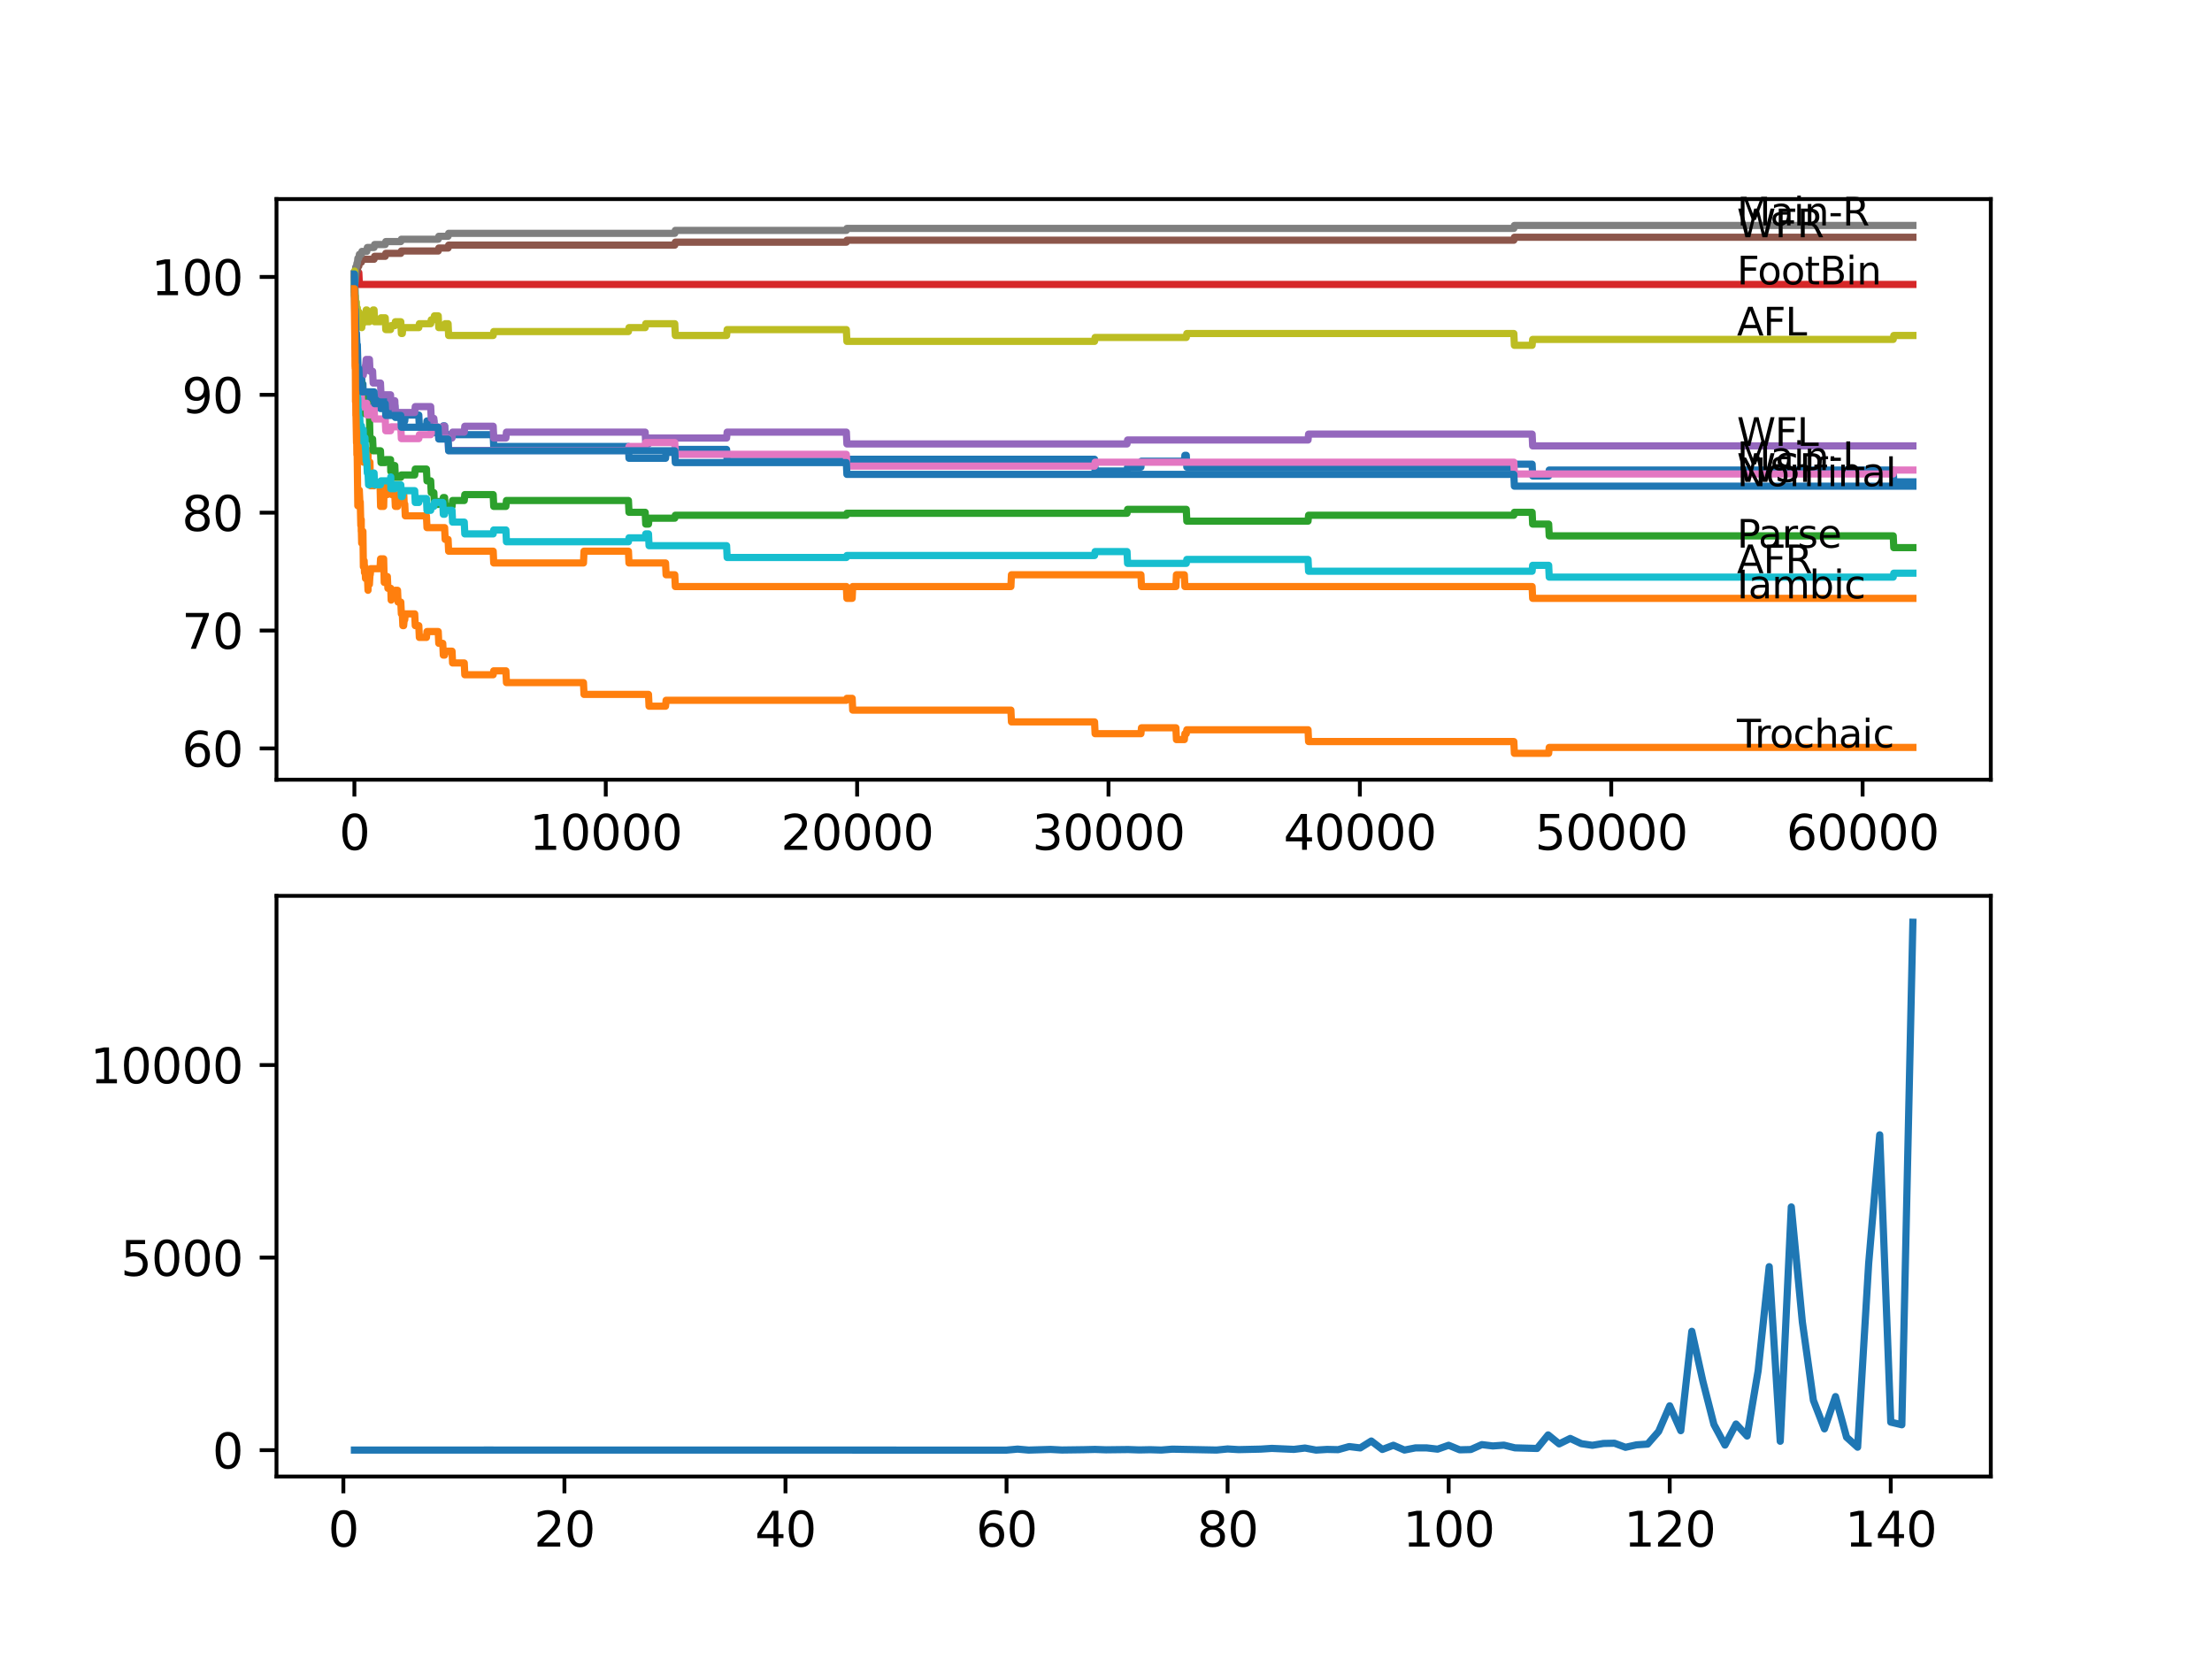 <?xml version="1.0" encoding="utf-8" standalone="no"?>
<!DOCTYPE svg PUBLIC "-//W3C//DTD SVG 1.1//EN"
  "http://www.w3.org/Graphics/SVG/1.1/DTD/svg11.dtd">
<svg xmlns:xlink="http://www.w3.org/1999/xlink" width="460.8pt" height="345.6pt" viewBox="0 0 460.8 345.6" xmlns="http://www.w3.org/2000/svg" version="1.1">
 <defs>
  <style type="text/css">*{stroke-linejoin: round; stroke-linecap: butt}</style>
 </defs>
 <g id="figure_1">
  <g id="patch_1">
   <path d="M 0 345.6 
L 460.8 345.6 
L 460.8 0 
L 0 0 
z
" style="fill: #ffffff"/>
  </g>
  <g id="axes_1">
   <g id="patch_2">
    <path d="M 57.6 162.432 
L 414.72 162.432 
L 414.72 41.472 
L 57.6 41.472 
z
" style="fill: #ffffff"/>
   </g>
   <g id="matplotlib.axis_1">
    <g id="xtick_1">
     <g id="line2d_1">
      <defs>
       <path id="mdab4585141" d="M 0 0 
L 0 3.5 
" style="stroke: #000000; stroke-width: 0.8"/>
      </defs>
      <g>
       <use xlink:href="#mdab4585141" x="73.827" y="162.432" style="stroke: #000000; stroke-width: 0.8"/>
      </g>
     </g>
     <g id="text_1">
      <!-- 0 -->
      <g transform="translate(70.646 177.03)scale(0.1 -0.1)">
       <defs>
        <path id="DejaVuSans-30" d="M 2034 4250 
Q 1547 4250 1301 3770 
Q 1056 3291 1056 2328 
Q 1056 1369 1301 889 
Q 1547 409 2034 409 
Q 2525 409 2770 889 
Q 3016 1369 3016 2328 
Q 3016 3291 2770 3770 
Q 2525 4250 2034 4250 
z
M 2034 4750 
Q 2819 4750 3233 4129 
Q 3647 3509 3647 2328 
Q 3647 1150 3233 529 
Q 2819 -91 2034 -91 
Q 1250 -91 836 529 
Q 422 1150 422 2328 
Q 422 3509 836 4129 
Q 1250 4750 2034 4750 
z
" transform="scale(0.016)"/>
       </defs>
       <use xlink:href="#DejaVuSans-30"/>
      </g>
     </g>
    </g>
    <g id="xtick_2">
     <g id="line2d_2">
      <g>
       <use xlink:href="#mdab4585141" x="126.192" y="162.432" style="stroke: #000000; stroke-width: 0.8"/>
      </g>
     </g>
     <g id="text_2">
      <!-- 10000 -->
      <g transform="translate(110.286 177.03)scale(0.1 -0.1)">
       <defs>
        <path id="DejaVuSans-31" d="M 794 531 
L 1825 531 
L 1825 4091 
L 703 3866 
L 703 4441 
L 1819 4666 
L 2450 4666 
L 2450 531 
L 3481 531 
L 3481 0 
L 794 0 
L 794 531 
z
" transform="scale(0.016)"/>
       </defs>
       <use xlink:href="#DejaVuSans-31"/>
       <use xlink:href="#DejaVuSans-30" x="63.623"/>
       <use xlink:href="#DejaVuSans-30" x="127.246"/>
       <use xlink:href="#DejaVuSans-30" x="190.869"/>
       <use xlink:href="#DejaVuSans-30" x="254.492"/>
      </g>
     </g>
    </g>
    <g id="xtick_3">
     <g id="line2d_3">
      <g>
       <use xlink:href="#mdab4585141" x="178.556" y="162.432" style="stroke: #000000; stroke-width: 0.8"/>
      </g>
     </g>
     <g id="text_3">
      <!-- 20000 -->
      <g transform="translate(162.65 177.03)scale(0.1 -0.1)">
       <defs>
        <path id="DejaVuSans-32" d="M 1228 531 
L 3431 531 
L 3431 0 
L 469 0 
L 469 531 
Q 828 903 1448 1529 
Q 2069 2156 2228 2338 
Q 2531 2678 2651 2914 
Q 2772 3150 2772 3378 
Q 2772 3750 2511 3984 
Q 2250 4219 1831 4219 
Q 1534 4219 1204 4116 
Q 875 4013 500 3803 
L 500 4441 
Q 881 4594 1212 4672 
Q 1544 4750 1819 4750 
Q 2544 4750 2975 4387 
Q 3406 4025 3406 3419 
Q 3406 3131 3298 2873 
Q 3191 2616 2906 2266 
Q 2828 2175 2409 1742 
Q 1991 1309 1228 531 
z
" transform="scale(0.016)"/>
       </defs>
       <use xlink:href="#DejaVuSans-32"/>
       <use xlink:href="#DejaVuSans-30" x="63.623"/>
       <use xlink:href="#DejaVuSans-30" x="127.246"/>
       <use xlink:href="#DejaVuSans-30" x="190.869"/>
       <use xlink:href="#DejaVuSans-30" x="254.492"/>
      </g>
     </g>
    </g>
    <g id="xtick_4">
     <g id="line2d_4">
      <g>
       <use xlink:href="#mdab4585141" x="230.921" y="162.432" style="stroke: #000000; stroke-width: 0.8"/>
      </g>
     </g>
     <g id="text_4">
      <!-- 30000 -->
      <g transform="translate(215.015 177.03)scale(0.1 -0.1)">
       <defs>
        <path id="DejaVuSans-33" d="M 2597 2516 
Q 3050 2419 3304 2112 
Q 3559 1806 3559 1356 
Q 3559 666 3084 287 
Q 2609 -91 1734 -91 
Q 1441 -91 1130 -33 
Q 819 25 488 141 
L 488 750 
Q 750 597 1062 519 
Q 1375 441 1716 441 
Q 2309 441 2620 675 
Q 2931 909 2931 1356 
Q 2931 1769 2642 2001 
Q 2353 2234 1838 2234 
L 1294 2234 
L 1294 2753 
L 1863 2753 
Q 2328 2753 2575 2939 
Q 2822 3125 2822 3475 
Q 2822 3834 2567 4026 
Q 2313 4219 1838 4219 
Q 1578 4219 1281 4162 
Q 984 4106 628 3988 
L 628 4550 
Q 988 4650 1302 4700 
Q 1616 4750 1894 4750 
Q 2613 4750 3031 4423 
Q 3450 4097 3450 3541 
Q 3450 3153 3228 2886 
Q 3006 2619 2597 2516 
z
" transform="scale(0.016)"/>
       </defs>
       <use xlink:href="#DejaVuSans-33"/>
       <use xlink:href="#DejaVuSans-30" x="63.623"/>
       <use xlink:href="#DejaVuSans-30" x="127.246"/>
       <use xlink:href="#DejaVuSans-30" x="190.869"/>
       <use xlink:href="#DejaVuSans-30" x="254.492"/>
      </g>
     </g>
    </g>
    <g id="xtick_5">
     <g id="line2d_5">
      <g>
       <use xlink:href="#mdab4585141" x="283.285" y="162.432" style="stroke: #000000; stroke-width: 0.8"/>
      </g>
     </g>
     <g id="text_5">
      <!-- 40000 -->
      <g transform="translate(267.379 177.03)scale(0.1 -0.1)">
       <defs>
        <path id="DejaVuSans-34" d="M 2419 4116 
L 825 1625 
L 2419 1625 
L 2419 4116 
z
M 2253 4666 
L 3047 4666 
L 3047 1625 
L 3713 1625 
L 3713 1100 
L 3047 1100 
L 3047 0 
L 2419 0 
L 2419 1100 
L 313 1100 
L 313 1709 
L 2253 4666 
z
" transform="scale(0.016)"/>
       </defs>
       <use xlink:href="#DejaVuSans-34"/>
       <use xlink:href="#DejaVuSans-30" x="63.623"/>
       <use xlink:href="#DejaVuSans-30" x="127.246"/>
       <use xlink:href="#DejaVuSans-30" x="190.869"/>
       <use xlink:href="#DejaVuSans-30" x="254.492"/>
      </g>
     </g>
    </g>
    <g id="xtick_6">
     <g id="line2d_6">
      <g>
       <use xlink:href="#mdab4585141" x="335.65" y="162.432" style="stroke: #000000; stroke-width: 0.8"/>
      </g>
     </g>
     <g id="text_6">
      <!-- 50000 -->
      <g transform="translate(319.744 177.03)scale(0.1 -0.1)">
       <defs>
        <path id="DejaVuSans-35" d="M 691 4666 
L 3169 4666 
L 3169 4134 
L 1269 4134 
L 1269 2991 
Q 1406 3038 1543 3061 
Q 1681 3084 1819 3084 
Q 2600 3084 3056 2656 
Q 3513 2228 3513 1497 
Q 3513 744 3044 326 
Q 2575 -91 1722 -91 
Q 1428 -91 1123 -41 
Q 819 9 494 109 
L 494 744 
Q 775 591 1075 516 
Q 1375 441 1709 441 
Q 2250 441 2565 725 
Q 2881 1009 2881 1497 
Q 2881 1984 2565 2268 
Q 2250 2553 1709 2553 
Q 1456 2553 1204 2497 
Q 953 2441 691 2322 
L 691 4666 
z
" transform="scale(0.016)"/>
       </defs>
       <use xlink:href="#DejaVuSans-35"/>
       <use xlink:href="#DejaVuSans-30" x="63.623"/>
       <use xlink:href="#DejaVuSans-30" x="127.246"/>
       <use xlink:href="#DejaVuSans-30" x="190.869"/>
       <use xlink:href="#DejaVuSans-30" x="254.492"/>
      </g>
     </g>
    </g>
    <g id="xtick_7">
     <g id="line2d_7">
      <g>
       <use xlink:href="#mdab4585141" x="388.014" y="162.432" style="stroke: #000000; stroke-width: 0.8"/>
      </g>
     </g>
     <g id="text_7">
      <!-- 60000 -->
      <g transform="translate(372.108 177.03)scale(0.1 -0.1)">
       <defs>
        <path id="DejaVuSans-36" d="M 2113 2584 
Q 1688 2584 1439 2293 
Q 1191 2003 1191 1497 
Q 1191 994 1439 701 
Q 1688 409 2113 409 
Q 2538 409 2786 701 
Q 3034 994 3034 1497 
Q 3034 2003 2786 2293 
Q 2538 2584 2113 2584 
z
M 3366 4563 
L 3366 3988 
Q 3128 4100 2886 4159 
Q 2644 4219 2406 4219 
Q 1781 4219 1451 3797 
Q 1122 3375 1075 2522 
Q 1259 2794 1537 2939 
Q 1816 3084 2150 3084 
Q 2853 3084 3261 2657 
Q 3669 2231 3669 1497 
Q 3669 778 3244 343 
Q 2819 -91 2113 -91 
Q 1303 -91 875 529 
Q 447 1150 447 2328 
Q 447 3434 972 4092 
Q 1497 4750 2381 4750 
Q 2619 4750 2861 4703 
Q 3103 4656 3366 4563 
z
" transform="scale(0.016)"/>
       </defs>
       <use xlink:href="#DejaVuSans-36"/>
       <use xlink:href="#DejaVuSans-30" x="63.623"/>
       <use xlink:href="#DejaVuSans-30" x="127.246"/>
       <use xlink:href="#DejaVuSans-30" x="190.869"/>
       <use xlink:href="#DejaVuSans-30" x="254.492"/>
      </g>
     </g>
    </g>
   </g>
   <g id="matplotlib.axis_2">
    <g id="ytick_1">
     <g id="line2d_8">
      <defs>
       <path id="m7425b30416" d="M 0 0 
L -3.5 0 
" style="stroke: #000000; stroke-width: 0.8"/>
      </defs>
      <g>
       <use xlink:href="#m7425b30416" x="57.6" y="155.911" style="stroke: #000000; stroke-width: 0.8"/>
      </g>
     </g>
     <g id="text_8">
      <!-- 60 -->
      <g transform="translate(37.875 159.71)scale(0.1 -0.1)">
       <use xlink:href="#DejaVuSans-36"/>
       <use xlink:href="#DejaVuSans-30" x="63.623"/>
      </g>
     </g>
    </g>
    <g id="ytick_2">
     <g id="line2d_9">
      <g>
       <use xlink:href="#m7425b30416" x="57.6" y="131.356" style="stroke: #000000; stroke-width: 0.8"/>
      </g>
     </g>
     <g id="text_9">
      <!-- 70 -->
      <g transform="translate(37.875 135.155)scale(0.1 -0.1)">
       <defs>
        <path id="DejaVuSans-37" d="M 525 4666 
L 3525 4666 
L 3525 4397 
L 1831 0 
L 1172 0 
L 2766 4134 
L 525 4134 
L 525 4666 
z
" transform="scale(0.016)"/>
       </defs>
       <use xlink:href="#DejaVuSans-37"/>
       <use xlink:href="#DejaVuSans-30" x="63.623"/>
      </g>
     </g>
    </g>
    <g id="ytick_3">
     <g id="line2d_10">
      <g>
       <use xlink:href="#m7425b30416" x="57.6" y="106.802" style="stroke: #000000; stroke-width: 0.8"/>
      </g>
     </g>
     <g id="text_10">
      <!-- 80 -->
      <g transform="translate(37.875 110.601)scale(0.1 -0.1)">
       <defs>
        <path id="DejaVuSans-38" d="M 2034 2216 
Q 1584 2216 1326 1975 
Q 1069 1734 1069 1313 
Q 1069 891 1326 650 
Q 1584 409 2034 409 
Q 2484 409 2743 651 
Q 3003 894 3003 1313 
Q 3003 1734 2745 1975 
Q 2488 2216 2034 2216 
z
M 1403 2484 
Q 997 2584 770 2862 
Q 544 3141 544 3541 
Q 544 4100 942 4425 
Q 1341 4750 2034 4750 
Q 2731 4750 3128 4425 
Q 3525 4100 3525 3541 
Q 3525 3141 3298 2862 
Q 3072 2584 2669 2484 
Q 3125 2378 3379 2068 
Q 3634 1759 3634 1313 
Q 3634 634 3220 271 
Q 2806 -91 2034 -91 
Q 1263 -91 848 271 
Q 434 634 434 1313 
Q 434 1759 690 2068 
Q 947 2378 1403 2484 
z
M 1172 3481 
Q 1172 3119 1398 2916 
Q 1625 2713 2034 2713 
Q 2441 2713 2670 2916 
Q 2900 3119 2900 3481 
Q 2900 3844 2670 4047 
Q 2441 4250 2034 4250 
Q 1625 4250 1398 4047 
Q 1172 3844 1172 3481 
z
" transform="scale(0.016)"/>
       </defs>
       <use xlink:href="#DejaVuSans-38"/>
       <use xlink:href="#DejaVuSans-30" x="63.623"/>
      </g>
     </g>
    </g>
    <g id="ytick_4">
     <g id="line2d_11">
      <g>
       <use xlink:href="#m7425b30416" x="57.6" y="82.247" style="stroke: #000000; stroke-width: 0.8"/>
      </g>
     </g>
     <g id="text_11">
      <!-- 90 -->
      <g transform="translate(37.875 86.046)scale(0.1 -0.1)">
       <defs>
        <path id="DejaVuSans-39" d="M 703 97 
L 703 672 
Q 941 559 1184 500 
Q 1428 441 1663 441 
Q 2288 441 2617 861 
Q 2947 1281 2994 2138 
Q 2813 1869 2534 1725 
Q 2256 1581 1919 1581 
Q 1219 1581 811 2004 
Q 403 2428 403 3163 
Q 403 3881 828 4315 
Q 1253 4750 1959 4750 
Q 2769 4750 3195 4129 
Q 3622 3509 3622 2328 
Q 3622 1225 3098 567 
Q 2575 -91 1691 -91 
Q 1453 -91 1209 -44 
Q 966 3 703 97 
z
M 1959 2075 
Q 2384 2075 2632 2365 
Q 2881 2656 2881 3163 
Q 2881 3666 2632 3958 
Q 2384 4250 1959 4250 
Q 1534 4250 1286 3958 
Q 1038 3666 1038 3163 
Q 1038 2656 1286 2365 
Q 1534 2075 1959 2075 
z
" transform="scale(0.016)"/>
       </defs>
       <use xlink:href="#DejaVuSans-39"/>
       <use xlink:href="#DejaVuSans-30" x="63.623"/>
      </g>
     </g>
    </g>
    <g id="ytick_5">
     <g id="line2d_12">
      <g>
       <use xlink:href="#m7425b30416" x="57.6" y="57.692" style="stroke: #000000; stroke-width: 0.8"/>
      </g>
     </g>
     <g id="text_12">
      <!-- 100 -->
      <g transform="translate(31.512 61.492)scale(0.1 -0.1)">
       <use xlink:href="#DejaVuSans-31"/>
       <use xlink:href="#DejaVuSans-30" x="63.623"/>
       <use xlink:href="#DejaVuSans-30" x="127.246"/>
      </g>
     </g>
    </g>
   </g>
   <g id="line2d_13">
    <path d="M 73.833 57.078 
L 73.838 57.078 
L 73.843 56.669 
L 73.859 61.58 
L 73.911 57.692 
L 74.021 69.151 
L 74.037 66.286 
L 74.042 65.468 
L 74.084 72.22 
L 74.126 69.356 
L 74.252 76.722 
L 74.273 76.722 
L 74.283 74.267 
L 74.383 75.904 
L 74.44 75.904 
L 74.456 74.062 
L 74.493 77.131 
L 74.534 77.131 
L 74.54 79.587 
L 74.644 77.541 
L 74.686 77.541 
L 74.697 79.996 
L 74.796 78.768 
L 74.849 78.768 
L 74.87 81.224 
L 74.959 78.768 
L 75.095 78.768 
L 75.168 81.224 
L 75.205 79.996 
L 75.346 79.996 
L 75.362 78.768 
L 75.367 81.224 
L 75.451 81.224 
L 75.498 81.224 
L 75.603 79.996 
L 75.697 84.089 
L 75.718 82.861 
L 75.933 82.861 
L 76.048 81.633 
L 76.168 81.633 
L 76.283 84.089 
L 76.409 84.089 
L 76.524 83.27 
L 76.666 83.27 
L 76.781 82.042 
L 76.954 82.042 
L 77.064 86.953 
L 77.069 85.726 
L 77.132 85.726 
L 77.247 84.498 
L 77.922 84.498 
L 78.038 83.884 
L 79.163 83.884 
L 79.258 82.656 
L 79.263 85.112 
L 79.268 85.112 
L 80.247 85.112 
L 80.363 84.498 
L 80.556 84.498 
L 80.672 83.27 
L 81.358 83.27 
L 81.473 85.726 
L 81.488 85.726 
L 81.604 84.498 
L 82.242 84.498 
L 82.358 86.953 
L 83.494 86.953 
L 83.609 86.462 
L 83.808 86.462 
L 83.923 88.918 
L 84.086 88.918 
L 84.201 87.69 
L 84.316 87.69 
L 84.431 86.462 
L 87.243 86.462 
L 87.358 88.918 
L 88.835 88.918 
L 88.95 87.69 
L 90.38 87.69 
L 90.495 90.145 
L 91.291 90.145 
L 91.406 89.531 
L 92.234 89.531 
L 92.349 88.713 
L 92.621 88.713 
L 92.736 91.168 
L 93.344 91.168 
L 93.459 90.555 
L 102.738 90.555 
L 102.853 93.01 
L 130.915 93.01 
L 131.03 95.465 
L 138.644 95.465 
L 138.759 94.238 
L 140.566 94.238 
L 140.681 93.624 
L 151.364 93.624 
L 151.479 96.079 
L 176.31 96.079 
L 176.425 95.67 
L 228.015 95.67 
L 228.13 98.126 
L 234.78 98.126 
L 234.895 97.307 
L 237.676 97.307 
L 237.791 96.079 
L 246.719 96.079 
L 246.834 94.852 
L 247.123 94.852 
L 247.238 97.307 
L 315.359 97.307 
L 315.474 96.693 
L 319.166 96.693 
L 319.281 99.149 
L 322.616 99.149 
L 322.732 97.921 
L 394.392 97.921 
L 394.508 100.376 
L 398.487 100.376 
L 398.487 100.376 
" clip-path="url(#ped323552af)" style="fill: none; stroke: #1f77b4; stroke-width: 1.5; stroke-linecap: square"/>
   </g>
   <g id="line2d_14">
    <path d="M 73.833 57.078 
L 73.838 57.078 
L 73.922 72.63 
L 73.974 69.683 
L 73.979 69.683 
L 74.026 68.865 
L 74.047 76.231 
L 74.079 71.32 
L 74.163 78.687 
L 74.199 77.868 
L 74.215 77.868 
L 74.335 82.779 
L 74.341 82.779 
L 74.445 77.868 
L 74.456 80.323 
L 74.576 87.076 
L 74.697 87.076 
L 74.812 89.531 
L 74.87 89.531 
L 74.99 94.442 
L 75.048 94.442 
L 75.163 91.168 
L 75.168 91.168 
L 75.252 93.624 
L 75.278 91.168 
L 75.283 91.168 
L 75.346 90.555 
L 75.351 93.01 
L 75.377 93.01 
L 75.498 93.01 
L 75.603 95.465 
L 75.608 94.647 
L 75.681 94.647 
L 75.697 93.829 
L 75.702 96.284 
L 75.781 96.284 
L 75.859 96.284 
L 75.933 93.829 
L 75.969 96.284 
L 76.561 96.284 
L 76.666 93.829 
L 76.671 96.284 
L 77.064 96.284 
L 77.184 101.195 
L 77.922 101.195 
L 78.038 100.581 
L 79.163 100.581 
L 79.284 105.492 
L 79.923 105.492 
L 80.043 100.581 
L 80.556 100.581 
L 80.672 103.036 
L 80.692 103.036 
L 80.808 100.581 
L 81.488 100.581 
L 81.604 103.036 
L 82.242 103.036 
L 82.358 105.492 
L 82.813 105.492 
L 82.928 103.036 
L 83.494 103.036 
L 83.609 102.545 
L 84.086 102.545 
L 84.201 105.001 
L 84.316 105.001 
L 84.431 107.456 
L 88.835 107.456 
L 88.95 109.912 
L 92.621 109.912 
L 92.736 112.367 
L 93.344 112.367 
L 93.459 114.823 
L 102.738 114.823 
L 102.853 117.278 
L 121.547 117.278 
L 121.662 114.823 
L 130.915 114.823 
L 131.03 117.278 
L 138.644 117.278 
L 138.759 119.734 
L 140.566 119.734 
L 140.681 122.189 
L 176.31 122.189 
L 176.425 124.645 
L 177.52 124.645 
L 177.635 122.189 
L 210.588 122.189 
L 210.703 119.734 
L 237.676 119.734 
L 237.791 122.189 
L 244.96 122.189 
L 245.075 119.734 
L 246.719 119.734 
L 246.834 122.189 
L 319.166 122.189 
L 319.281 124.645 
L 398.487 124.645 
L 398.487 124.645 
" clip-path="url(#ped323552af)" style="fill: none; stroke: #ff7f0e; stroke-width: 1.5; stroke-linecap: square"/>
   </g>
   <g id="line2d_15">
    <path d="M 73.833 60.148 
L 73.843 60.148 
L 73.953 63.013 
L 73.901 58.102 
L 73.958 62.194 
L 73.964 62.194 
L 74.095 72.22 
L 74.1 72.22 
L 74.126 70.584 
L 74.131 73.039 
L 74.215 70.993 
L 74.288 78.768 
L 74.335 76.722 
L 74.456 76.722 
L 74.545 79.791 
L 74.571 78.973 
L 74.948 78.973 
L 75.063 77.745 
L 75.095 77.745 
L 75.21 80.201 
L 75.283 80.201 
L 75.362 79.587 
L 75.367 82.042 
L 75.377 82.042 
L 75.603 82.042 
L 75.718 86.135 
L 76.027 86.135 
L 76.142 84.907 
L 76.409 84.907 
L 76.524 84.089 
L 76.666 84.089 
L 76.781 86.544 
L 76.954 86.544 
L 77.074 91.455 
L 77.619 91.455 
L 77.734 93.91 
L 79.258 93.91 
L 79.373 96.366 
L 80.247 96.366 
L 80.363 95.752 
L 81.358 95.752 
L 81.405 98.207 
L 81.467 96.98 
L 82.242 96.98 
L 82.358 99.435 
L 83.494 99.435 
L 83.609 98.944 
L 86.39 98.944 
L 86.505 97.716 
L 88.835 97.716 
L 88.95 100.172 
L 89.72 100.172 
L 89.835 102.627 
L 90.38 102.627 
L 90.495 105.083 
L 91.291 105.083 
L 91.406 104.469 
L 92.234 104.469 
L 92.349 103.65 
L 92.621 103.65 
L 92.736 106.106 
L 93.344 106.106 
L 93.459 105.492 
L 94.166 105.492 
L 94.281 104.264 
L 96.711 104.264 
L 96.826 103.036 
L 102.738 103.036 
L 102.853 105.492 
L 105.388 105.492 
L 105.503 104.264 
L 130.915 104.264 
L 131.03 106.72 
L 134.403 106.72 
L 134.518 109.175 
L 135.094 109.175 
L 135.209 107.947 
L 140.566 107.947 
L 140.681 107.334 
L 176.31 107.334 
L 176.425 106.924 
L 234.78 106.924 
L 234.895 106.106 
L 247.123 106.106 
L 247.238 108.561 
L 272.488 108.561 
L 272.603 107.334 
L 315.359 107.334 
L 315.474 106.72 
L 319.166 106.72 
L 319.281 109.175 
L 322.616 109.175 
L 322.732 111.631 
L 394.392 111.631 
L 394.508 114.086 
L 398.487 114.086 
L 398.487 114.086 
" clip-path="url(#ped323552af)" style="fill: none; stroke: #2ca02c; stroke-width: 1.5; stroke-linecap: square"/>
   </g>
   <g id="line2d_16">
    <path d="M 73.833 57.692 
L 73.838 57.692 
L 73.953 57.283 
L 73.964 57.283 
L 74.079 56.792 
L 74.749 56.792 
L 74.864 59.247 
L 398.487 59.247 
L 398.487 59.247 
" clip-path="url(#ped323552af)" style="fill: none; stroke: #d62728; stroke-width: 1.5; stroke-linecap: square"/>
   </g>
   <g id="line2d_17">
    <path d="M 73.833 60.148 
L 73.859 60.148 
L 73.979 65.263 
L 74.011 64.445 
L 74.047 70.174 
L 74.058 70.174 
L 74.079 70.174 
L 74.131 73.448 
L 74.189 71.402 
L 74.215 71.402 
L 74.288 77.541 
L 74.33 75.494 
L 74.44 75.494 
L 74.472 79.587 
L 74.555 78.155 
L 74.686 78.155 
L 74.749 76.927 
L 74.754 79.382 
L 74.791 79.382 
L 74.948 79.382 
L 75.063 78.155 
L 75.676 78.155 
L 75.791 77.336 
L 76.027 77.336 
L 76.142 76.108 
L 76.168 76.108 
L 76.283 74.881 
L 76.964 74.881 
L 77.079 77.336 
L 77.619 77.336 
L 77.734 79.791 
L 79.258 79.791 
L 79.373 82.247 
L 81.358 82.247 
L 81.405 84.702 
L 81.467 83.475 
L 82.242 83.475 
L 82.358 85.93 
L 86.39 85.93 
L 86.505 84.702 
L 89.72 84.702 
L 89.835 87.158 
L 90.38 87.158 
L 90.495 89.613 
L 92.234 89.613 
L 92.349 88.795 
L 92.621 88.795 
L 92.736 91.25 
L 94.166 91.25 
L 94.281 90.023 
L 96.711 90.023 
L 96.826 88.795 
L 102.738 88.795 
L 102.853 91.25 
L 105.388 91.25 
L 105.503 90.023 
L 134.403 90.023 
L 134.518 92.478 
L 135.094 92.478 
L 135.209 91.25 
L 151.364 91.25 
L 151.479 90.023 
L 176.31 90.023 
L 176.425 92.478 
L 234.78 92.478 
L 234.895 91.66 
L 272.488 91.66 
L 272.603 90.432 
L 319.166 90.432 
L 319.281 92.887 
L 398.487 92.887 
L 398.487 92.887 
" clip-path="url(#ped323552af)" style="fill: none; stroke: #9467bd; stroke-width: 1.5; stroke-linecap: square"/>
   </g>
   <g id="line2d_18">
    <path d="M 73.833 60.148 
L 73.838 60.148 
L 73.964 58.715 
L 74.011 58.715 
L 74.126 57.283 
L 74.241 57.283 
L 74.356 56.465 
L 74.44 56.465 
L 74.555 55.442 
L 74.749 55.442 
L 74.864 54.623 
L 75.283 54.623 
L 75.398 54.009 
L 77.922 54.009 
L 78.038 53.395 
L 80.247 53.395 
L 80.363 52.781 
L 83.494 52.781 
L 83.609 52.29 
L 91.291 52.29 
L 91.406 51.676 
L 93.344 51.676 
L 93.459 51.063 
L 140.566 51.063 
L 140.681 50.449 
L 176.31 50.449 
L 176.425 50.04 
L 315.359 50.04 
L 315.474 49.426 
L 398.487 49.426 
L 398.487 49.426 
" clip-path="url(#ped323552af)" style="fill: none; stroke: #8c564b; stroke-width: 1.5; stroke-linecap: square"/>
   </g>
   <g id="line2d_19">
    <path d="M 73.833 57.078 
L 73.838 57.078 
L 73.974 70.092 
L 73.995 70.092 
L 74.011 69.274 
L 74.042 74.185 
L 74.068 73.366 
L 74.184 75.822 
L 74.231 75.822 
L 74.241 75.003 
L 74.246 77.459 
L 74.33 77.459 
L 74.44 77.459 
L 74.487 81.551 
L 74.555 80.733 
L 74.749 80.733 
L 74.849 83.188 
L 74.859 82.37 
L 75.283 82.37 
L 75.362 84.825 
L 75.393 84.007 
L 76.409 84.007 
L 76.524 86.462 
L 76.964 86.462 
L 77.079 85.644 
L 77.619 85.644 
L 77.734 84.825 
L 77.922 84.825 
L 78.038 87.281 
L 80.247 87.281 
L 80.363 89.736 
L 81.358 89.736 
L 81.473 88.918 
L 83.494 88.918 
L 83.609 91.373 
L 87.243 91.373 
L 87.358 90.555 
L 89.72 90.555 
L 89.835 89.736 
L 90.38 89.736 
L 90.495 88.918 
L 91.291 88.918 
L 91.406 91.373 
L 93.344 91.373 
L 93.459 93.829 
L 130.915 93.829 
L 131.03 93.01 
L 134.403 93.01 
L 134.518 92.192 
L 140.566 92.192 
L 140.681 94.647 
L 176.31 94.647 
L 176.425 97.102 
L 228.015 97.102 
L 228.13 96.284 
L 315.359 96.284 
L 315.474 98.739 
L 394.392 98.739 
L 394.508 97.921 
L 398.487 97.921 
L 398.487 97.921 
" clip-path="url(#ped323552af)" style="fill: none; stroke: #e377c2; stroke-width: 1.5; stroke-linecap: square"/>
   </g>
   <g id="line2d_20">
    <path d="M 73.833 60.148 
L 73.838 60.148 
L 73.964 58.715 
L 73.969 58.715 
L 74.095 55.646 
L 74.241 55.646 
L 74.356 54.828 
L 74.44 54.828 
L 74.555 53.805 
L 74.749 53.805 
L 74.864 52.986 
L 75.283 52.986 
L 75.398 52.372 
L 76.409 52.372 
L 76.524 51.554 
L 77.922 51.554 
L 78.038 50.94 
L 80.247 50.94 
L 80.363 50.326 
L 83.494 50.326 
L 83.609 49.835 
L 91.291 49.835 
L 91.406 49.221 
L 93.344 49.221 
L 93.459 48.607 
L 140.566 48.607 
L 140.681 47.993 
L 176.31 47.993 
L 176.425 47.584 
L 315.359 47.584 
L 315.474 46.97 
L 398.487 46.97 
L 398.487 46.97 
" clip-path="url(#ped323552af)" style="fill: none; stroke: #7f7f7f; stroke-width: 1.5; stroke-linecap: square"/>
   </g>
   <g id="line2d_21">
    <path d="M 73.833 57.692 
L 73.838 57.692 
L 73.859 56.465 
L 73.869 61.376 
L 73.896 61.376 
L 73.974 64.158 
L 74.006 62.521 
L 74.011 61.703 
L 74.074 67.432 
L 74.089 66.614 
L 74.126 66.614 
L 74.241 62.931 
L 74.283 65.386 
L 74.351 64.158 
L 74.44 64.158 
L 74.487 68.251 
L 74.555 66.205 
L 74.686 66.205 
L 74.749 64.977 
L 74.754 67.432 
L 74.791 67.432 
L 74.849 67.432 
L 74.964 66.614 
L 75.095 66.614 
L 75.21 65.795 
L 75.283 65.795 
L 75.362 68.251 
L 75.393 67.432 
L 75.603 67.432 
L 75.723 65.795 
L 76.168 65.795 
L 76.283 64.568 
L 76.409 64.568 
L 76.524 67.023 
L 76.954 67.023 
L 77.074 65.386 
L 77.619 65.386 
L 77.734 64.568 
L 77.922 64.568 
L 78.038 67.023 
L 79.258 67.023 
L 79.373 66.205 
L 80.247 66.205 
L 80.363 68.66 
L 81.358 68.66 
L 81.473 67.842 
L 82.242 67.842 
L 82.358 67.023 
L 83.494 67.023 
L 83.609 69.479 
L 83.808 69.479 
L 83.923 68.251 
L 87.243 68.251 
L 87.358 67.432 
L 89.72 67.432 
L 89.835 66.614 
L 90.38 66.614 
L 90.495 65.795 
L 91.291 65.795 
L 91.406 68.251 
L 92.621 68.251 
L 92.736 67.432 
L 93.344 67.432 
L 93.459 69.888 
L 102.738 69.888 
L 102.853 69.069 
L 130.915 69.069 
L 131.03 68.251 
L 134.403 68.251 
L 134.518 67.432 
L 140.566 67.432 
L 140.681 69.888 
L 151.364 69.888 
L 151.479 68.66 
L 176.31 68.66 
L 176.425 71.116 
L 228.015 71.116 
L 228.13 70.297 
L 247.123 70.297 
L 247.238 69.479 
L 315.359 69.479 
L 315.474 71.934 
L 319.166 71.934 
L 319.281 70.706 
L 394.392 70.706 
L 394.508 69.888 
L 398.487 69.888 
L 398.487 69.888 
" clip-path="url(#ped323552af)" style="fill: none; stroke: #bcbd22; stroke-width: 1.5; stroke-linecap: square"/>
   </g>
   <g id="line2d_22">
    <path d="M 73.833 60.148 
L 73.838 60.148 
L 73.864 57.897 
L 73.88 62.808 
L 73.995 68.865 
L 74 68.046 
L 74.006 68.046 
L 74.021 67.228 
L 74.032 72.139 
L 74.1 69.683 
L 74.215 78.277 
L 74.225 77.459 
L 74.262 75.822 
L 74.299 81.96 
L 74.304 81.96 
L 74.44 81.96 
L 74.461 80.528 
L 74.477 85.03 
L 74.529 84.211 
L 74.534 84.211 
L 74.545 82.984 
L 74.55 85.439 
L 74.639 85.439 
L 74.686 85.439 
L 74.801 87.894 
L 74.849 87.894 
L 74.948 87.076 
L 75.063 89.531 
L 75.095 89.531 
L 75.21 88.713 
L 75.283 88.713 
L 75.362 91.168 
L 75.393 90.35 
L 75.603 90.35 
L 75.676 89.531 
L 75.681 91.987 
L 75.707 91.168 
L 76.027 91.168 
L 76.142 93.624 
L 76.168 93.624 
L 76.283 96.079 
L 76.409 96.079 
L 76.524 98.535 
L 76.666 98.535 
L 76.781 100.99 
L 76.954 100.99 
L 77.074 99.353 
L 77.619 99.353 
L 77.734 98.535 
L 77.922 98.535 
L 78.038 100.99 
L 79.258 100.99 
L 79.373 100.172 
L 81.358 100.172 
L 81.405 99.353 
L 81.41 101.809 
L 81.457 101.809 
L 82.242 101.809 
L 82.358 100.99 
L 83.494 100.99 
L 83.609 103.446 
L 83.808 103.446 
L 83.923 102.218 
L 86.39 102.218 
L 86.505 104.673 
L 87.243 104.673 
L 87.358 103.855 
L 88.835 103.855 
L 88.95 106.31 
L 89.72 106.31 
L 89.835 105.492 
L 90.38 105.492 
L 90.495 104.673 
L 92.234 104.673 
L 92.349 107.129 
L 92.621 107.129 
L 92.736 106.31 
L 94.166 106.31 
L 94.281 108.766 
L 96.711 108.766 
L 96.826 111.221 
L 102.738 111.221 
L 102.853 110.403 
L 105.388 110.403 
L 105.503 112.858 
L 130.915 112.858 
L 131.03 112.04 
L 134.403 112.04 
L 134.518 111.221 
L 135.094 111.221 
L 135.209 113.677 
L 151.364 113.677 
L 151.479 116.132 
L 176.31 116.132 
L 176.425 115.723 
L 228.015 115.723 
L 228.13 114.905 
L 234.78 114.905 
L 234.895 117.36 
L 247.123 117.36 
L 247.238 116.542 
L 272.488 116.542 
L 272.603 118.997 
L 319.166 118.997 
L 319.281 117.769 
L 322.616 117.769 
L 322.732 120.225 
L 394.392 120.225 
L 394.508 119.406 
L 398.487 119.406 
L 398.487 119.406 
" clip-path="url(#ped323552af)" style="fill: none; stroke: #17becf; stroke-width: 1.5; stroke-linecap: square"/>
   </g>
   <g id="line2d_23">
    <path d="M 73.833 57.078 
L 73.838 57.078 
L 73.964 64.445 
L 74.011 64.445 
L 74.131 69.356 
L 74.241 69.356 
L 74.356 71.811 
L 74.44 71.811 
L 74.561 76.722 
L 74.749 76.722 
L 74.864 79.178 
L 75.283 79.178 
L 75.398 81.633 
L 77.922 81.633 
L 78.038 84.089 
L 80.247 84.089 
L 80.363 86.544 
L 83.494 86.544 
L 83.609 88.999 
L 91.291 88.999 
L 91.406 91.455 
L 93.344 91.455 
L 93.459 93.91 
L 140.566 93.91 
L 140.681 96.366 
L 176.31 96.366 
L 176.425 98.821 
L 315.359 98.821 
L 315.474 101.277 
L 398.487 101.277 
L 398.487 101.277 
" clip-path="url(#ped323552af)" style="fill: none; stroke: #1f77b4; stroke-width: 1.5; stroke-linecap: square"/>
   </g>
   <g id="line2d_24">
    <path d="M 73.833 60.148 
L 73.843 60.148 
L 73.985 76.722 
L 74.006 76.722 
L 74.021 75.904 
L 74.063 83.679 
L 74.068 83.679 
L 74.079 83.679 
L 74.1 81.633 
L 74.136 86.544 
L 74.163 86.544 
L 74.273 92.273 
L 74.278 91.046 
L 74.294 89.818 
L 74.346 94.729 
L 74.372 94.729 
L 74.409 94.729 
L 74.54 105.369 
L 74.655 104.141 
L 74.697 104.141 
L 74.812 102.095 
L 74.849 102.095 
L 74.964 104.551 
L 75.048 104.551 
L 75.168 109.462 
L 75.252 108.234 
L 75.257 110.689 
L 75.273 110.689 
L 75.283 110.689 
L 75.346 113.145 
L 75.393 111.917 
L 75.498 111.917 
L 75.603 110.689 
L 75.697 118.056 
L 75.723 116.828 
L 75.859 116.828 
L 75.933 119.283 
L 75.969 118.056 
L 76.027 118.056 
L 76.142 120.511 
L 76.561 120.511 
L 76.666 122.967 
L 76.671 121.739 
L 76.954 121.739 
L 77.074 119.693 
L 77.132 119.693 
L 77.247 118.465 
L 79.163 118.465 
L 79.279 116.419 
L 79.923 116.419 
L 80.043 121.33 
L 80.556 121.33 
L 80.672 120.102 
L 80.692 120.102 
L 80.808 122.557 
L 81.405 122.557 
L 81.488 125.013 
L 81.515 123.785 
L 82.242 123.785 
L 82.358 122.967 
L 82.813 122.967 
L 82.928 125.422 
L 83.494 125.422 
L 83.609 127.878 
L 83.808 127.878 
L 83.923 130.333 
L 84.086 130.333 
L 84.201 129.105 
L 84.316 129.105 
L 84.431 127.878 
L 86.39 127.878 
L 86.505 130.333 
L 87.243 130.333 
L 87.358 132.788 
L 88.835 132.788 
L 88.95 131.561 
L 91.291 131.561 
L 91.406 134.016 
L 92.234 134.016 
L 92.349 136.472 
L 92.621 136.472 
L 92.736 135.653 
L 94.166 135.653 
L 94.281 138.109 
L 96.711 138.109 
L 96.826 140.564 
L 102.738 140.564 
L 102.853 139.746 
L 105.388 139.746 
L 105.503 142.201 
L 121.547 142.201 
L 121.662 144.657 
L 135.094 144.657 
L 135.209 147.112 
L 138.644 147.112 
L 138.759 145.884 
L 176.31 145.884 
L 176.425 145.475 
L 177.52 145.475 
L 177.635 147.93 
L 210.588 147.93 
L 210.703 150.386 
L 228.015 150.386 
L 228.13 152.841 
L 237.676 152.841 
L 237.791 151.614 
L 244.96 151.614 
L 245.075 154.069 
L 246.719 154.069 
L 246.834 152.841 
L 247.123 152.841 
L 247.238 152.023 
L 272.488 152.023 
L 272.603 154.478 
L 315.359 154.478 
L 315.474 156.934 
L 322.616 156.934 
L 322.732 155.706 
L 398.487 155.706 
L 398.487 155.706 
" clip-path="url(#ped323552af)" style="fill: none; stroke: #ff7f0e; stroke-width: 1.5; stroke-linecap: square"/>
   </g>
   <g id="patch_3">
    <path d="M 57.6 162.432 
L 57.6 41.472 
" style="fill: none; stroke: #000000; stroke-width: 0.8; stroke-linejoin: miter; stroke-linecap: square"/>
   </g>
   <g id="patch_4">
    <path d="M 414.72 162.432 
L 414.72 41.472 
" style="fill: none; stroke: #000000; stroke-width: 0.8; stroke-linejoin: miter; stroke-linecap: square"/>
   </g>
   <g id="patch_5">
    <path d="M 57.6 162.432 
L 414.72 162.432 
" style="fill: none; stroke: #000000; stroke-width: 0.8; stroke-linejoin: miter; stroke-linecap: square"/>
   </g>
   <g id="patch_6">
    <path d="M 57.6 41.472 
L 414.72 41.472 
" style="fill: none; stroke: #000000; stroke-width: 0.8; stroke-linejoin: miter; stroke-linecap: square"/>
   </g>
   <g id="text_13">
    <!-- WSP -->
    <g transform="translate(361.832 100.376)scale(0.08 -0.08)">
     <defs>
      <path id="DejaVuSans-57" d="M 213 4666 
L 850 4666 
L 1831 722 
L 2809 4666 
L 3519 4666 
L 4500 722 
L 5478 4666 
L 6119 4666 
L 4947 0 
L 4153 0 
L 3169 4050 
L 2175 0 
L 1381 0 
L 213 4666 
z
" transform="scale(0.016)"/>
      <path id="DejaVuSans-53" d="M 3425 4513 
L 3425 3897 
Q 3066 4069 2747 4153 
Q 2428 4238 2131 4238 
Q 1616 4238 1336 4038 
Q 1056 3838 1056 3469 
Q 1056 3159 1242 3001 
Q 1428 2844 1947 2747 
L 2328 2669 
Q 3034 2534 3370 2195 
Q 3706 1856 3706 1288 
Q 3706 609 3251 259 
Q 2797 -91 1919 -91 
Q 1588 -91 1214 -16 
Q 841 59 441 206 
L 441 856 
Q 825 641 1194 531 
Q 1563 422 1919 422 
Q 2459 422 2753 634 
Q 3047 847 3047 1241 
Q 3047 1584 2836 1778 
Q 2625 1972 2144 2069 
L 1759 2144 
Q 1053 2284 737 2584 
Q 422 2884 422 3419 
Q 422 4038 858 4394 
Q 1294 4750 2059 4750 
Q 2388 4750 2728 4690 
Q 3069 4631 3425 4513 
z
" transform="scale(0.016)"/>
      <path id="DejaVuSans-50" d="M 1259 4147 
L 1259 2394 
L 2053 2394 
Q 2494 2394 2734 2622 
Q 2975 2850 2975 3272 
Q 2975 3691 2734 3919 
Q 2494 4147 2053 4147 
L 1259 4147 
z
M 628 4666 
L 2053 4666 
Q 2838 4666 3239 4311 
Q 3641 3956 3641 3272 
Q 3641 2581 3239 2228 
Q 2838 1875 2053 1875 
L 1259 1875 
L 1259 0 
L 628 0 
L 628 4666 
z
" transform="scale(0.016)"/>
     </defs>
     <use xlink:href="#DejaVuSans-57"/>
     <use xlink:href="#DejaVuSans-53" x="98.877"/>
     <use xlink:href="#DejaVuSans-50" x="162.354"/>
    </g>
   </g>
   <g id="text_14">
    <!-- Iambic -->
    <g transform="translate(361.832 124.645)scale(0.08 -0.08)">
     <defs>
      <path id="DejaVuSans-49" d="M 628 4666 
L 1259 4666 
L 1259 0 
L 628 0 
L 628 4666 
z
" transform="scale(0.016)"/>
      <path id="DejaVuSans-61" d="M 2194 1759 
Q 1497 1759 1228 1600 
Q 959 1441 959 1056 
Q 959 750 1161 570 
Q 1363 391 1709 391 
Q 2188 391 2477 730 
Q 2766 1069 2766 1631 
L 2766 1759 
L 2194 1759 
z
M 3341 1997 
L 3341 0 
L 2766 0 
L 2766 531 
Q 2569 213 2275 61 
Q 1981 -91 1556 -91 
Q 1019 -91 701 211 
Q 384 513 384 1019 
Q 384 1609 779 1909 
Q 1175 2209 1959 2209 
L 2766 2209 
L 2766 2266 
Q 2766 2663 2505 2880 
Q 2244 3097 1772 3097 
Q 1472 3097 1187 3025 
Q 903 2953 641 2809 
L 641 3341 
Q 956 3463 1253 3523 
Q 1550 3584 1831 3584 
Q 2591 3584 2966 3190 
Q 3341 2797 3341 1997 
z
" transform="scale(0.016)"/>
      <path id="DejaVuSans-6d" d="M 3328 2828 
Q 3544 3216 3844 3400 
Q 4144 3584 4550 3584 
Q 5097 3584 5394 3201 
Q 5691 2819 5691 2113 
L 5691 0 
L 5113 0 
L 5113 2094 
Q 5113 2597 4934 2840 
Q 4756 3084 4391 3084 
Q 3944 3084 3684 2787 
Q 3425 2491 3425 1978 
L 3425 0 
L 2847 0 
L 2847 2094 
Q 2847 2600 2669 2842 
Q 2491 3084 2119 3084 
Q 1678 3084 1418 2786 
Q 1159 2488 1159 1978 
L 1159 0 
L 581 0 
L 581 3500 
L 1159 3500 
L 1159 2956 
Q 1356 3278 1631 3431 
Q 1906 3584 2284 3584 
Q 2666 3584 2933 3390 
Q 3200 3197 3328 2828 
z
" transform="scale(0.016)"/>
      <path id="DejaVuSans-62" d="M 3116 1747 
Q 3116 2381 2855 2742 
Q 2594 3103 2138 3103 
Q 1681 3103 1420 2742 
Q 1159 2381 1159 1747 
Q 1159 1113 1420 752 
Q 1681 391 2138 391 
Q 2594 391 2855 752 
Q 3116 1113 3116 1747 
z
M 1159 2969 
Q 1341 3281 1617 3432 
Q 1894 3584 2278 3584 
Q 2916 3584 3314 3078 
Q 3713 2572 3713 1747 
Q 3713 922 3314 415 
Q 2916 -91 2278 -91 
Q 1894 -91 1617 61 
Q 1341 213 1159 525 
L 1159 0 
L 581 0 
L 581 4863 
L 1159 4863 
L 1159 2969 
z
" transform="scale(0.016)"/>
      <path id="DejaVuSans-69" d="M 603 3500 
L 1178 3500 
L 1178 0 
L 603 0 
L 603 3500 
z
M 603 4863 
L 1178 4863 
L 1178 4134 
L 603 4134 
L 603 4863 
z
" transform="scale(0.016)"/>
      <path id="DejaVuSans-63" d="M 3122 3366 
L 3122 2828 
Q 2878 2963 2633 3030 
Q 2388 3097 2138 3097 
Q 1578 3097 1268 2742 
Q 959 2388 959 1747 
Q 959 1106 1268 751 
Q 1578 397 2138 397 
Q 2388 397 2633 464 
Q 2878 531 3122 666 
L 3122 134 
Q 2881 22 2623 -34 
Q 2366 -91 2075 -91 
Q 1284 -91 818 406 
Q 353 903 353 1747 
Q 353 2603 823 3093 
Q 1294 3584 2113 3584 
Q 2378 3584 2631 3529 
Q 2884 3475 3122 3366 
z
" transform="scale(0.016)"/>
     </defs>
     <use xlink:href="#DejaVuSans-49"/>
     <use xlink:href="#DejaVuSans-61" x="29.492"/>
     <use xlink:href="#DejaVuSans-6d" x="90.771"/>
     <use xlink:href="#DejaVuSans-62" x="188.184"/>
     <use xlink:href="#DejaVuSans-69" x="251.66"/>
     <use xlink:href="#DejaVuSans-63" x="279.443"/>
    </g>
   </g>
   <g id="text_15">
    <!-- Parse -->
    <g transform="translate(361.832 114.086)scale(0.08 -0.08)">
     <defs>
      <path id="DejaVuSans-72" d="M 2631 2963 
Q 2534 3019 2420 3045 
Q 2306 3072 2169 3072 
Q 1681 3072 1420 2755 
Q 1159 2438 1159 1844 
L 1159 0 
L 581 0 
L 581 3500 
L 1159 3500 
L 1159 2956 
Q 1341 3275 1631 3429 
Q 1922 3584 2338 3584 
Q 2397 3584 2469 3576 
Q 2541 3569 2628 3553 
L 2631 2963 
z
" transform="scale(0.016)"/>
      <path id="DejaVuSans-73" d="M 2834 3397 
L 2834 2853 
Q 2591 2978 2328 3040 
Q 2066 3103 1784 3103 
Q 1356 3103 1142 2972 
Q 928 2841 928 2578 
Q 928 2378 1081 2264 
Q 1234 2150 1697 2047 
L 1894 2003 
Q 2506 1872 2764 1633 
Q 3022 1394 3022 966 
Q 3022 478 2636 193 
Q 2250 -91 1575 -91 
Q 1294 -91 989 -36 
Q 684 19 347 128 
L 347 722 
Q 666 556 975 473 
Q 1284 391 1588 391 
Q 1994 391 2212 530 
Q 2431 669 2431 922 
Q 2431 1156 2273 1281 
Q 2116 1406 1581 1522 
L 1381 1569 
Q 847 1681 609 1914 
Q 372 2147 372 2553 
Q 372 3047 722 3315 
Q 1072 3584 1716 3584 
Q 2034 3584 2315 3537 
Q 2597 3491 2834 3397 
z
" transform="scale(0.016)"/>
      <path id="DejaVuSans-65" d="M 3597 1894 
L 3597 1613 
L 953 1613 
Q 991 1019 1311 708 
Q 1631 397 2203 397 
Q 2534 397 2845 478 
Q 3156 559 3463 722 
L 3463 178 
Q 3153 47 2828 -22 
Q 2503 -91 2169 -91 
Q 1331 -91 842 396 
Q 353 884 353 1716 
Q 353 2575 817 3079 
Q 1281 3584 2069 3584 
Q 2775 3584 3186 3129 
Q 3597 2675 3597 1894 
z
M 3022 2063 
Q 3016 2534 2758 2815 
Q 2500 3097 2075 3097 
Q 1594 3097 1305 2825 
Q 1016 2553 972 2059 
L 3022 2063 
z
" transform="scale(0.016)"/>
     </defs>
     <use xlink:href="#DejaVuSans-50"/>
     <use xlink:href="#DejaVuSans-61" x="55.803"/>
     <use xlink:href="#DejaVuSans-72" x="117.082"/>
     <use xlink:href="#DejaVuSans-73" x="158.195"/>
     <use xlink:href="#DejaVuSans-65" x="210.295"/>
    </g>
   </g>
   <g id="text_16">
    <!-- FootBin -->
    <g transform="translate(361.832 59.247)scale(0.08 -0.08)">
     <defs>
      <path id="DejaVuSans-46" d="M 628 4666 
L 3309 4666 
L 3309 4134 
L 1259 4134 
L 1259 2759 
L 3109 2759 
L 3109 2228 
L 1259 2228 
L 1259 0 
L 628 0 
L 628 4666 
z
" transform="scale(0.016)"/>
      <path id="DejaVuSans-6f" d="M 1959 3097 
Q 1497 3097 1228 2736 
Q 959 2375 959 1747 
Q 959 1119 1226 758 
Q 1494 397 1959 397 
Q 2419 397 2687 759 
Q 2956 1122 2956 1747 
Q 2956 2369 2687 2733 
Q 2419 3097 1959 3097 
z
M 1959 3584 
Q 2709 3584 3137 3096 
Q 3566 2609 3566 1747 
Q 3566 888 3137 398 
Q 2709 -91 1959 -91 
Q 1206 -91 779 398 
Q 353 888 353 1747 
Q 353 2609 779 3096 
Q 1206 3584 1959 3584 
z
" transform="scale(0.016)"/>
      <path id="DejaVuSans-74" d="M 1172 4494 
L 1172 3500 
L 2356 3500 
L 2356 3053 
L 1172 3053 
L 1172 1153 
Q 1172 725 1289 603 
Q 1406 481 1766 481 
L 2356 481 
L 2356 0 
L 1766 0 
Q 1100 0 847 248 
Q 594 497 594 1153 
L 594 3053 
L 172 3053 
L 172 3500 
L 594 3500 
L 594 4494 
L 1172 4494 
z
" transform="scale(0.016)"/>
      <path id="DejaVuSans-42" d="M 1259 2228 
L 1259 519 
L 2272 519 
Q 2781 519 3026 730 
Q 3272 941 3272 1375 
Q 3272 1813 3026 2020 
Q 2781 2228 2272 2228 
L 1259 2228 
z
M 1259 4147 
L 1259 2741 
L 2194 2741 
Q 2656 2741 2882 2914 
Q 3109 3088 3109 3444 
Q 3109 3797 2882 3972 
Q 2656 4147 2194 4147 
L 1259 4147 
z
M 628 4666 
L 2241 4666 
Q 2963 4666 3353 4366 
Q 3744 4066 3744 3513 
Q 3744 3084 3544 2831 
Q 3344 2578 2956 2516 
Q 3422 2416 3680 2098 
Q 3938 1781 3938 1306 
Q 3938 681 3513 340 
Q 3088 0 2303 0 
L 628 0 
L 628 4666 
z
" transform="scale(0.016)"/>
      <path id="DejaVuSans-6e" d="M 3513 2113 
L 3513 0 
L 2938 0 
L 2938 2094 
Q 2938 2591 2744 2837 
Q 2550 3084 2163 3084 
Q 1697 3084 1428 2787 
Q 1159 2491 1159 1978 
L 1159 0 
L 581 0 
L 581 3500 
L 1159 3500 
L 1159 2956 
Q 1366 3272 1645 3428 
Q 1925 3584 2291 3584 
Q 2894 3584 3203 3211 
Q 3513 2838 3513 2113 
z
" transform="scale(0.016)"/>
     </defs>
     <use xlink:href="#DejaVuSans-46"/>
     <use xlink:href="#DejaVuSans-6f" x="53.895"/>
     <use xlink:href="#DejaVuSans-6f" x="115.076"/>
     <use xlink:href="#DejaVuSans-74" x="176.258"/>
     <use xlink:href="#DejaVuSans-42" x="215.467"/>
     <use xlink:href="#DejaVuSans-69" x="284.07"/>
     <use xlink:href="#DejaVuSans-6e" x="311.854"/>
    </g>
   </g>
   <g id="text_17">
    <!-- WFL -->
    <g transform="translate(361.832 92.887)scale(0.08 -0.08)">
     <defs>
      <path id="DejaVuSans-4c" d="M 628 4666 
L 1259 4666 
L 1259 531 
L 3531 531 
L 3531 0 
L 628 0 
L 628 4666 
z
" transform="scale(0.016)"/>
     </defs>
     <use xlink:href="#DejaVuSans-57"/>
     <use xlink:href="#DejaVuSans-46" x="98.877"/>
     <use xlink:href="#DejaVuSans-4c" x="156.396"/>
    </g>
   </g>
   <g id="text_18">
    <!-- WFR -->
    <g transform="translate(361.832 49.426)scale(0.08 -0.08)">
     <defs>
      <path id="DejaVuSans-52" d="M 2841 2188 
Q 3044 2119 3236 1894 
Q 3428 1669 3622 1275 
L 4263 0 
L 3584 0 
L 2988 1197 
Q 2756 1666 2539 1819 
Q 2322 1972 1947 1972 
L 1259 1972 
L 1259 0 
L 628 0 
L 628 4666 
L 2053 4666 
Q 2853 4666 3247 4331 
Q 3641 3997 3641 3322 
Q 3641 2881 3436 2590 
Q 3231 2300 2841 2188 
z
M 1259 4147 
L 1259 2491 
L 2053 2491 
Q 2509 2491 2742 2702 
Q 2975 2913 2975 3322 
Q 2975 3731 2742 3939 
Q 2509 4147 2053 4147 
L 1259 4147 
z
" transform="scale(0.016)"/>
     </defs>
     <use xlink:href="#DejaVuSans-57"/>
     <use xlink:href="#DejaVuSans-46" x="98.877"/>
     <use xlink:href="#DejaVuSans-52" x="156.396"/>
    </g>
   </g>
   <g id="text_19">
    <!-- Main-L -->
    <g transform="translate(361.832 97.921)scale(0.08 -0.08)">
     <defs>
      <path id="DejaVuSans-4d" d="M 628 4666 
L 1569 4666 
L 2759 1491 
L 3956 4666 
L 4897 4666 
L 4897 0 
L 4281 0 
L 4281 4097 
L 3078 897 
L 2444 897 
L 1241 4097 
L 1241 0 
L 628 0 
L 628 4666 
z
" transform="scale(0.016)"/>
      <path id="DejaVuSans-2d" d="M 313 2009 
L 1997 2009 
L 1997 1497 
L 313 1497 
L 313 2009 
z
" transform="scale(0.016)"/>
     </defs>
     <use xlink:href="#DejaVuSans-4d"/>
     <use xlink:href="#DejaVuSans-61" x="86.279"/>
     <use xlink:href="#DejaVuSans-69" x="147.559"/>
     <use xlink:href="#DejaVuSans-6e" x="175.342"/>
     <use xlink:href="#DejaVuSans-2d" x="238.721"/>
     <use xlink:href="#DejaVuSans-4c" x="274.805"/>
    </g>
   </g>
   <g id="text_20">
    <!-- Main-R -->
    <g transform="translate(361.832 46.97)scale(0.08 -0.08)">
     <use xlink:href="#DejaVuSans-4d"/>
     <use xlink:href="#DejaVuSans-61" x="86.279"/>
     <use xlink:href="#DejaVuSans-69" x="147.559"/>
     <use xlink:href="#DejaVuSans-6e" x="175.342"/>
     <use xlink:href="#DejaVuSans-2d" x="238.721"/>
     <use xlink:href="#DejaVuSans-52" x="274.805"/>
    </g>
   </g>
   <g id="text_21">
    <!-- AFL -->
    <g transform="translate(361.832 69.888)scale(0.08 -0.08)">
     <defs>
      <path id="DejaVuSans-41" d="M 2188 4044 
L 1331 1722 
L 3047 1722 
L 2188 4044 
z
M 1831 4666 
L 2547 4666 
L 4325 0 
L 3669 0 
L 3244 1197 
L 1141 1197 
L 716 0 
L 50 0 
L 1831 4666 
z
" transform="scale(0.016)"/>
     </defs>
     <use xlink:href="#DejaVuSans-41"/>
     <use xlink:href="#DejaVuSans-46" x="68.408"/>
     <use xlink:href="#DejaVuSans-4c" x="125.928"/>
    </g>
   </g>
   <g id="text_22">
    <!-- AFR -->
    <g transform="translate(361.832 119.406)scale(0.08 -0.08)">
     <use xlink:href="#DejaVuSans-41"/>
     <use xlink:href="#DejaVuSans-46" x="68.408"/>
     <use xlink:href="#DejaVuSans-52" x="125.928"/>
    </g>
   </g>
   <g id="text_23">
    <!-- Nonfinal -->
    <g transform="translate(361.832 101.277)scale(0.08 -0.08)">
     <defs>
      <path id="DejaVuSans-4e" d="M 628 4666 
L 1478 4666 
L 3547 763 
L 3547 4666 
L 4159 4666 
L 4159 0 
L 3309 0 
L 1241 3903 
L 1241 0 
L 628 0 
L 628 4666 
z
" transform="scale(0.016)"/>
      <path id="DejaVuSans-66" d="M 2375 4863 
L 2375 4384 
L 1825 4384 
Q 1516 4384 1395 4259 
Q 1275 4134 1275 3809 
L 1275 3500 
L 2222 3500 
L 2222 3053 
L 1275 3053 
L 1275 0 
L 697 0 
L 697 3053 
L 147 3053 
L 147 3500 
L 697 3500 
L 697 3744 
Q 697 4328 969 4595 
Q 1241 4863 1831 4863 
L 2375 4863 
z
" transform="scale(0.016)"/>
      <path id="DejaVuSans-6c" d="M 603 4863 
L 1178 4863 
L 1178 0 
L 603 0 
L 603 4863 
z
" transform="scale(0.016)"/>
     </defs>
     <use xlink:href="#DejaVuSans-4e"/>
     <use xlink:href="#DejaVuSans-6f" x="74.805"/>
     <use xlink:href="#DejaVuSans-6e" x="135.986"/>
     <use xlink:href="#DejaVuSans-66" x="199.365"/>
     <use xlink:href="#DejaVuSans-69" x="234.57"/>
     <use xlink:href="#DejaVuSans-6e" x="262.354"/>
     <use xlink:href="#DejaVuSans-61" x="325.732"/>
     <use xlink:href="#DejaVuSans-6c" x="387.012"/>
    </g>
   </g>
   <g id="text_24">
    <!-- Trochaic -->
    <g transform="translate(361.832 155.706)scale(0.08 -0.08)">
     <defs>
      <path id="DejaVuSans-54" d="M -19 4666 
L 3928 4666 
L 3928 4134 
L 2272 4134 
L 2272 0 
L 1638 0 
L 1638 4134 
L -19 4134 
L -19 4666 
z
" transform="scale(0.016)"/>
      <path id="DejaVuSans-68" d="M 3513 2113 
L 3513 0 
L 2938 0 
L 2938 2094 
Q 2938 2591 2744 2837 
Q 2550 3084 2163 3084 
Q 1697 3084 1428 2787 
Q 1159 2491 1159 1978 
L 1159 0 
L 581 0 
L 581 4863 
L 1159 4863 
L 1159 2956 
Q 1366 3272 1645 3428 
Q 1925 3584 2291 3584 
Q 2894 3584 3203 3211 
Q 3513 2838 3513 2113 
z
" transform="scale(0.016)"/>
     </defs>
     <use xlink:href="#DejaVuSans-54"/>
     <use xlink:href="#DejaVuSans-72" x="46.334"/>
     <use xlink:href="#DejaVuSans-6f" x="85.197"/>
     <use xlink:href="#DejaVuSans-63" x="146.379"/>
     <use xlink:href="#DejaVuSans-68" x="201.359"/>
     <use xlink:href="#DejaVuSans-61" x="264.738"/>
     <use xlink:href="#DejaVuSans-69" x="326.018"/>
     <use xlink:href="#DejaVuSans-63" x="353.801"/>
    </g>
   </g>
  </g>
  <g id="axes_2">
   <g id="patch_7">
    <path d="M 57.6 307.584 
L 414.72 307.584 
L 414.72 186.624 
L 57.6 186.624 
z
" style="fill: #ffffff"/>
   </g>
   <g id="matplotlib.axis_3">
    <g id="xtick_8">
     <g id="line2d_25">
      <g>
       <use xlink:href="#mdab4585141" x="71.53" y="307.584" style="stroke: #000000; stroke-width: 0.8"/>
      </g>
     </g>
     <g id="text_25">
      <!-- 0 -->
      <g transform="translate(68.349 322.182)scale(0.1 -0.1)">
       <use xlink:href="#DejaVuSans-30"/>
      </g>
     </g>
    </g>
    <g id="xtick_9">
     <g id="line2d_26">
      <g>
       <use xlink:href="#mdab4585141" x="117.581" y="307.584" style="stroke: #000000; stroke-width: 0.8"/>
      </g>
     </g>
     <g id="text_26">
      <!-- 20 -->
      <g transform="translate(111.218 322.182)scale(0.1 -0.1)">
       <use xlink:href="#DejaVuSans-32"/>
       <use xlink:href="#DejaVuSans-30" x="63.623"/>
      </g>
     </g>
    </g>
    <g id="xtick_10">
     <g id="line2d_27">
      <g>
       <use xlink:href="#mdab4585141" x="163.631" y="307.584" style="stroke: #000000; stroke-width: 0.8"/>
      </g>
     </g>
     <g id="text_27">
      <!-- 40 -->
      <g transform="translate(157.268 322.182)scale(0.1 -0.1)">
       <use xlink:href="#DejaVuSans-34"/>
       <use xlink:href="#DejaVuSans-30" x="63.623"/>
      </g>
     </g>
    </g>
    <g id="xtick_11">
     <g id="line2d_28">
      <g>
       <use xlink:href="#mdab4585141" x="209.681" y="307.584" style="stroke: #000000; stroke-width: 0.8"/>
      </g>
     </g>
     <g id="text_28">
      <!-- 60 -->
      <g transform="translate(203.319 322.182)scale(0.1 -0.1)">
       <use xlink:href="#DejaVuSans-36"/>
       <use xlink:href="#DejaVuSans-30" x="63.623"/>
      </g>
     </g>
    </g>
    <g id="xtick_12">
     <g id="line2d_29">
      <g>
       <use xlink:href="#mdab4585141" x="255.731" y="307.584" style="stroke: #000000; stroke-width: 0.8"/>
      </g>
     </g>
     <g id="text_29">
      <!-- 80 -->
      <g transform="translate(249.369 322.182)scale(0.1 -0.1)">
       <use xlink:href="#DejaVuSans-38"/>
       <use xlink:href="#DejaVuSans-30" x="63.623"/>
      </g>
     </g>
    </g>
    <g id="xtick_13">
     <g id="line2d_30">
      <g>
       <use xlink:href="#mdab4585141" x="301.782" y="307.584" style="stroke: #000000; stroke-width: 0.8"/>
      </g>
     </g>
     <g id="text_30">
      <!-- 100 -->
      <g transform="translate(292.238 322.182)scale(0.1 -0.1)">
       <use xlink:href="#DejaVuSans-31"/>
       <use xlink:href="#DejaVuSans-30" x="63.623"/>
       <use xlink:href="#DejaVuSans-30" x="127.246"/>
      </g>
     </g>
    </g>
    <g id="xtick_14">
     <g id="line2d_31">
      <g>
       <use xlink:href="#mdab4585141" x="347.832" y="307.584" style="stroke: #000000; stroke-width: 0.8"/>
      </g>
     </g>
     <g id="text_31">
      <!-- 120 -->
      <g transform="translate(338.288 322.182)scale(0.1 -0.1)">
       <use xlink:href="#DejaVuSans-31"/>
       <use xlink:href="#DejaVuSans-32" x="63.623"/>
       <use xlink:href="#DejaVuSans-30" x="127.246"/>
      </g>
     </g>
    </g>
    <g id="xtick_15">
     <g id="line2d_32">
      <g>
       <use xlink:href="#mdab4585141" x="393.882" y="307.584" style="stroke: #000000; stroke-width: 0.8"/>
      </g>
     </g>
     <g id="text_32">
      <!-- 140 -->
      <g transform="translate(384.338 322.182)scale(0.1 -0.1)">
       <use xlink:href="#DejaVuSans-31"/>
       <use xlink:href="#DejaVuSans-34" x="63.623"/>
       <use xlink:href="#DejaVuSans-30" x="127.246"/>
      </g>
     </g>
    </g>
   </g>
   <g id="matplotlib.axis_4">
    <g id="ytick_6">
     <g id="line2d_33">
      <g>
       <use xlink:href="#m7425b30416" x="57.6" y="302.094" style="stroke: #000000; stroke-width: 0.8"/>
      </g>
     </g>
     <g id="text_33">
      <!-- 0 -->
      <g transform="translate(44.237 305.893)scale(0.1 -0.1)">
       <use xlink:href="#DejaVuSans-30"/>
      </g>
     </g>
    </g>
    <g id="ytick_7">
     <g id="line2d_34">
      <g>
       <use xlink:href="#m7425b30416" x="57.6" y="261.979" style="stroke: #000000; stroke-width: 0.8"/>
      </g>
     </g>
     <g id="text_34">
      <!-- 5000 -->
      <g transform="translate(25.15 265.778)scale(0.1 -0.1)">
       <use xlink:href="#DejaVuSans-35"/>
       <use xlink:href="#DejaVuSans-30" x="63.623"/>
       <use xlink:href="#DejaVuSans-30" x="127.246"/>
       <use xlink:href="#DejaVuSans-30" x="190.869"/>
      </g>
     </g>
    </g>
    <g id="ytick_8">
     <g id="line2d_35">
      <g>
       <use xlink:href="#m7425b30416" x="57.6" y="221.864" style="stroke: #000000; stroke-width: 0.8"/>
      </g>
     </g>
     <g id="text_35">
      <!-- 10000 -->
      <g transform="translate(18.788 225.663)scale(0.1 -0.1)">
       <use xlink:href="#DejaVuSans-31"/>
       <use xlink:href="#DejaVuSans-30" x="63.623"/>
       <use xlink:href="#DejaVuSans-30" x="127.246"/>
       <use xlink:href="#DejaVuSans-30" x="190.869"/>
       <use xlink:href="#DejaVuSans-30" x="254.492"/>
      </g>
     </g>
    </g>
   </g>
   <g id="line2d_36">
    <path d="M 73.833 302.078 
L 101.463 302.07 
L 209.681 302.086 
L 211.984 301.877 
L 214.286 302.078 
L 218.891 301.941 
L 221.194 302.062 
L 225.799 301.998 
L 228.101 301.941 
L 230.404 302.022 
L 235.009 301.965 
L 237.311 302.046 
L 239.614 301.998 
L 241.916 302.07 
L 244.219 301.885 
L 253.429 302.07 
L 255.731 301.845 
L 258.034 301.982 
L 262.639 301.877 
L 264.941 301.725 
L 269.546 301.933 
L 271.849 301.653 
L 274.151 302.078 
L 276.454 301.941 
L 278.757 301.99 
L 281.059 301.348 
L 283.362 301.629 
L 285.664 300.192 
L 287.967 301.949 
L 290.269 301.075 
L 292.572 302.07 
L 294.874 301.62 
L 297.177 301.62 
L 299.479 301.885 
L 301.782 301.075 
L 304.084 302.022 
L 306.387 301.965 
L 308.689 300.939 
L 310.992 301.219 
L 313.294 301.051 
L 315.597 301.612 
L 320.202 301.741 
L 322.504 298.917 
L 324.807 300.786 
L 327.109 299.655 
L 329.412 300.738 
L 331.714 301.083 
L 334.017 300.698 
L 336.319 300.65 
L 338.622 301.5 
L 340.924 300.987 
L 343.227 300.834 
L 345.529 298.195 
L 347.832 292.859 
L 350.134 298.034 
L 352.437 277.335 
L 354.739 287.741 
L 357.042 296.751 
L 359.345 301.035 
L 361.647 296.654 
L 363.95 299.149 
L 366.252 285.55 
L 368.555 263.872 
L 370.857 300.241 
L 373.16 251.428 
L 375.462 275.393 
L 377.765 291.728 
L 380.067 297.657 
L 382.37 290.934 
L 384.672 299.398 
L 386.975 301.476 
L 389.277 263.23 
L 391.58 236.409 
L 393.882 296.261 
L 396.185 296.807 
L 398.487 192.122 
L 398.487 192.122 
" clip-path="url(#pb776c3e71c)" style="fill: none; stroke: #1f77b4; stroke-width: 1.5; stroke-linecap: square"/>
   </g>
   <g id="patch_8">
    <path d="M 57.6 307.584 
L 57.6 186.624 
" style="fill: none; stroke: #000000; stroke-width: 0.8; stroke-linejoin: miter; stroke-linecap: square"/>
   </g>
   <g id="patch_9">
    <path d="M 414.72 307.584 
L 414.72 186.624 
" style="fill: none; stroke: #000000; stroke-width: 0.8; stroke-linejoin: miter; stroke-linecap: square"/>
   </g>
   <g id="patch_10">
    <path d="M 57.6 307.584 
L 414.72 307.584 
" style="fill: none; stroke: #000000; stroke-width: 0.8; stroke-linejoin: miter; stroke-linecap: square"/>
   </g>
   <g id="patch_11">
    <path d="M 57.6 186.624 
L 414.72 186.624 
" style="fill: none; stroke: #000000; stroke-width: 0.8; stroke-linejoin: miter; stroke-linecap: square"/>
   </g>
  </g>
 </g>
 <defs>
  <clipPath id="ped323552af">
   <rect x="57.6" y="41.472" width="357.12" height="120.96"/>
  </clipPath>
  <clipPath id="pb776c3e71c">
   <rect x="57.6" y="186.624" width="357.12" height="120.96"/>
  </clipPath>
 </defs>
</svg>
